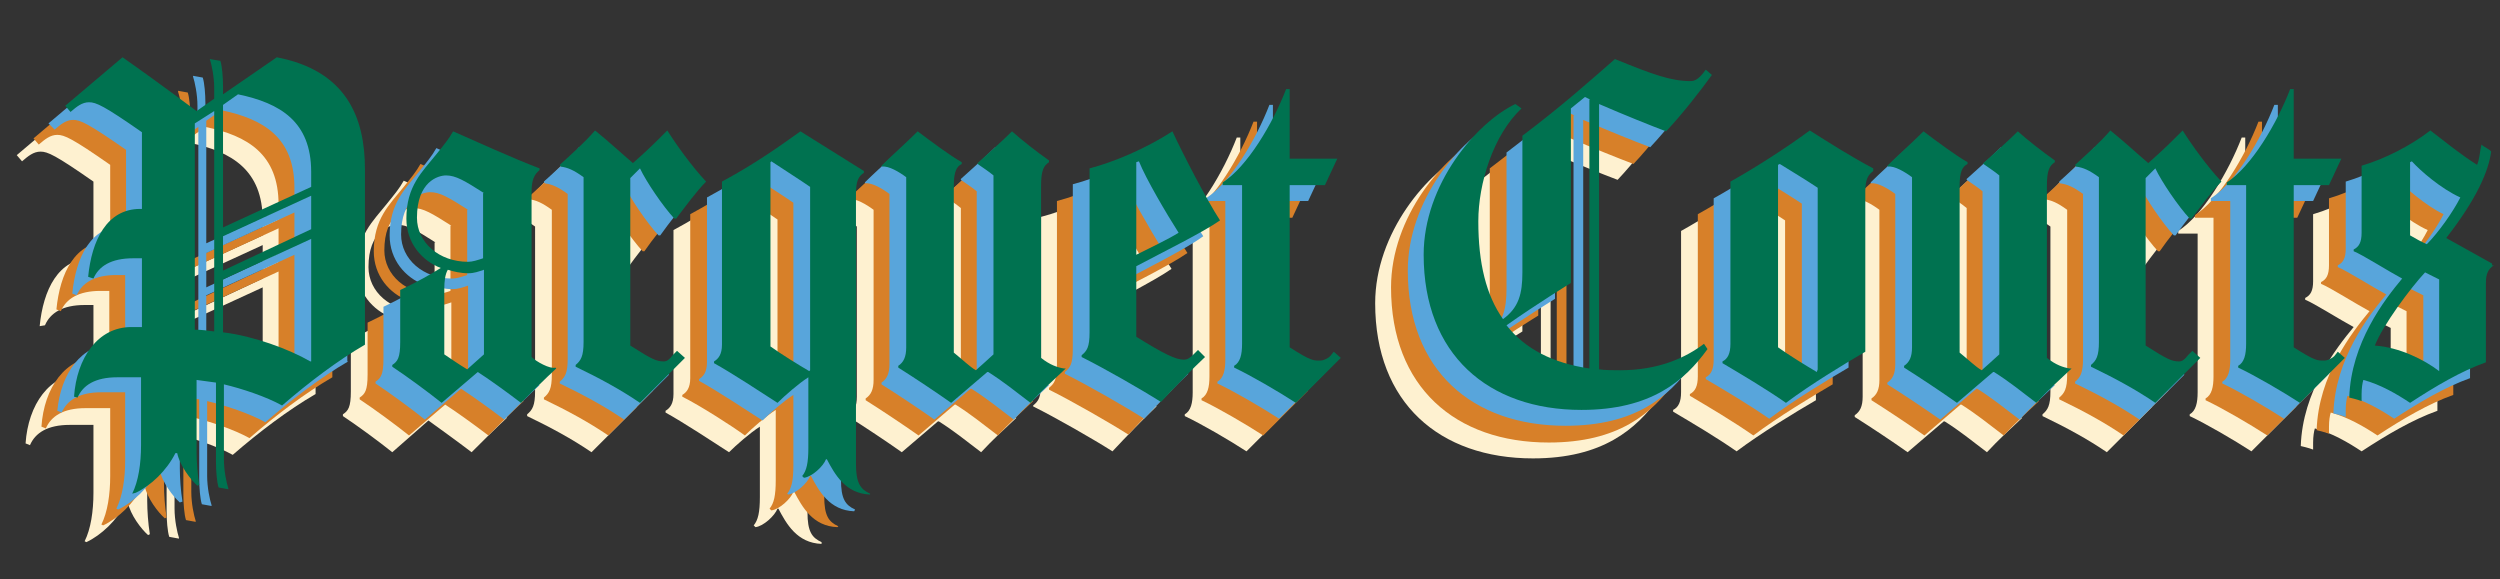 <?xml version="1.0" encoding="utf-8"?>
<!-- Generator: Adobe Illustrator 24.1.0, SVG Export Plug-In . SVG Version: 6.00 Build 0)  -->
<svg version="1.1" id="Layer_1" xmlns="http://www.w3.org/2000/svg" xmlns:xlink="http://www.w3.org/1999/xlink" x="0px" y="0px"
	 viewBox="0 0 283.6 65.7" style="enable-background:new 0 0 283.6 65.7;" xml:space="preserve">
<rect x="0" y="0" width="283.6" height="65.7" fill="#333333" stroke="none"/>
<style type="text/css">
	.st0{enable-background:new    ;}
	.st1{fill:#FEF1D0;}
	.st2{fill:#D78029;}
	.st3{fill:#58A5DB;}
	.st4{fill:#007250;}
</style>
<g class="st0">
	<path class="st1" d="M35.8,44.7c-3.1,1.8-6.4,4.3-9.4,6.9c-1.8-1-4.5-1.9-6.6-2.4v8.5c0,1.3,0.3,2.7,0.5,3.3v0.1l-1.1-0.2
		c-0.2-0.6-0.3-1.9-0.3-2.9v-9c-0.7-0.1-1.4-0.2-2.2-0.3v8.1c0,1.1,0.1,2.6,0.3,3.8l-0.2,0.1c-0.8-0.7-2-2.3-2.3-3.7h-0.2
		c-1,2-2.8,3.7-4.5,4.5l-0.2-0.1c0.7-1.4,1-3.4,1-5.5v-7.7H7.9c-2.5,0-3.9,0.9-4.5,2.3l-0.5-0.2c0.3-4.4,2.7-7.9,6.5-7.9h1.2v-7.8
		h-1c-2.5,0-3.9,0.9-4.5,2.3L4.5,37c0.4-4.1,2.1-7.7,5.9-7.7h0.2v-8.7c-4.3-3-5.2-3.4-6-3.4c-0.8,0-1.4,0.5-2.1,1.1l-0.6-0.7
		l6.5-5.5c2,1.4,4.5,3.2,8.4,6.1l2-1.4v-1.2c0-1.3-0.3-2.7-0.5-3.3v-0.1l1.1,0.2c0.2,0.6,0.3,1.9,0.3,2.9v0.9l6.1-4.2
		c7.8,1.5,10,6.7,10,12.7V44.7z M18.8,18.1l-2.2,1.5v23.4c0.8,0,1.4,0.1,2.2,0.2V18.1z M29.8,26.7V25c0-5.7-3.5-7.8-8.3-8.8
		l-1.7,1.2v13.9L29.8,26.7z M29.8,31.6v-3.8l-10,4.6v3.9L29.8,31.6z M29.8,46.5V32.6l-10,4.6v6c3.4,0.4,7.5,1.9,9.9,3.3L29.8,46.5z"
		/>
	<path class="st1" d="M57.5,47.4c-1.2,1.1-2.9,2.8-4,3.9c-1.7-1.3-3.8-2.8-4.9-3.6l-4.1,3.6c-1.5-1.2-3.8-2.9-5.6-4.1v-0.2
		c0.6-0.4,0.9-0.8,0.9-2.6v-5.9c1.9-0.9,3.5-1.8,4.6-2.5c-2.1-0.8-3.9-2.8-3.9-5.6c0-3.7,1.8-5.3,3.4-7.3c0.8-1,1.4-1.7,1.9-2.6
		c2.5,1.1,6.9,3.1,9.8,4.2v0.2c-0.6,0.5-0.9,1.1-0.9,2.5V46c0.5,0.5,2.1,1.4,2.7,1.2L57.5,47.4z M49.4,27.5c-2.2-1.4-3.2-2-4.3-2
		c-0.9,0-3.3,0.7-3.3,4.8c0,2.8,2.5,5,5.8,5c0.5,0,1.1-0.2,1.7-0.4V27.5z M49.4,45.7v-9.6c-0.6,0.2-1.1,0.4-1.8,0.4
		c-0.8,0-1.7-0.2-2.3-0.4c-0.3,0.5-0.4,1.3-0.4,2.2v7.4c0.9,0.6,1.6,1.1,2.6,1.7L49.4,45.7z"/>
</g>
<g class="st0">
	<path class="st1" d="M71.2,30.4H71c-1.3-1.4-3.2-4.2-3.9-5.7L66,25.8v19c2.5,1.6,3,1.8,3.8,1.8c0.4,0,0.7-0.3,1-0.7l0.5-0.5
		l0.9,0.8c-3.1,3.1-5.1,5.1-5.1,5.1c-2.2-1.5-4.6-2.8-7.3-4.1v-0.2c0.6-0.5,0.9-1,0.9-2.6V25.7c-1.1-0.8-1.8-1.1-2.6-1.2L58,24.3
		c1.2-1.1,2.8-2.5,4-3.9c1.5,1.2,3,2.6,4.3,3.7c1.8-1.6,2.4-2.2,3.9-3.7c1,1.6,2.8,4.1,4.4,5.8C73.5,27.3,72.2,29,71.2,30.4z"/>
</g>
<g class="st0">
	<path class="st1" d="M93.2,61.7c-2.8-0.1-4-2.3-4.9-4h-0.1c-0.3,0.8-1.6,2-2.5,2.1l-0.2-0.2c0.5-0.6,0.7-1.5,0.7-3.2v-8
		c-1.1,0.7-2.7,2.1-3.5,2.9c-1.7-1.1-5.2-3.4-7.2-4.5v-0.2c0.5-0.3,0.9-0.8,0.9-1.9V26.1c3.9-2.1,6.8-4.2,8.9-5.7l7.2,4.5v0.2
		c-0.6,0.4-0.9,0.9-0.9,2.4v30.6c0,2.2,0.5,2.9,1.6,3.4L93.2,61.7z M86.4,47.5V26.7c-1-0.7-3.2-2.1-4.4-2.9l-0.1,0.1v20.9
		c1.1,0.8,3.2,2.1,4.4,2.8L86.4,47.5z"/>
	<path class="st1" d="M115.3,47.4c-1.5,1.4-2.7,2.5-4,3.9c-1.7-1.3-3.2-2.5-4.8-3.5h-0.1l-4.1,3.5c-1.7-1.2-4.1-2.8-6-4v-0.2
		c0.6-0.4,0.9-1,0.9-2.1V25.7c-0.8-0.6-2-1.3-2.7-1.2l-0.1-0.1c1-1,2.8-2.6,4.1-3.9c1.6,1.2,3.6,2.7,5,3.5v0.2
		c-0.6,0.3-0.9,0.9-0.9,2.5v18.8c1,0.8,1.8,1.6,2.5,2c0,0,1.7-1.5,2-1.8V25.4c-0.6-0.5-1.1-0.8-1.8-1.3V24c1-0.9,2.8-2.5,3.9-3.6
		c1,0.9,2.9,2.4,4.2,3.3v0.2c-0.6,0.4-0.9,0.9-0.9,2.7v19.5c1,0.8,1.9,1.1,2.6,1.2L115.3,47.4z"/>
	<path class="st1" d="M123.4,35.8v8c3.2,2,4.5,2.6,5.4,2.6c0.4,0,0.7-0.2,1.1-0.6l0.5-0.5l0.8,0.8c-1.2,1.1-3.7,3.7-5,5.1
		c-2.2-1.4-6.4-3.8-9-5.1V46c0.6-0.5,0.9-0.9,0.9-2.6V24.6c2.7-0.7,6.3-2.2,9.4-4.2c1.2,2.6,3.9,7.8,5.4,10.1
		C130.9,31.9,126.3,34.2,123.4,35.8z M123.6,23.8l-0.3,0.1v10.5c1.6-0.8,3.7-1.8,4.8-2.5C126.8,29.8,124.5,25.8,123.6,23.8z"/>
	<path class="st1" d="M146.5,46.1l-5.1,5.1c-2-1.3-5.1-3.1-7-4V47c0.7-0.4,0.9-1.3,0.9-2.5v-18h-2.2v-0.3c2.8-1.8,5.7-6.7,7.2-10.6
		h0.4v7.9h5.4l-1.4,3h-4v18.4c2.5,1.6,2.7,1.5,3.5,1.5c0.4,0,0.9-0.3,1.1-0.5l0.4-0.5L146.5,46.1z"/>
	<path class="st1" d="M188.7,14c-1.3,1.8-3.4,4.5-5.2,6.4c-1.6-0.6-4.6-1.8-7.6-3.1v30.1c0.6,0.1,1.8,0.1,2.4,0.1
		c4.3,0,7.4-1.4,9.5-3l0.4,0.6c-2.6,3.6-6.4,6.9-14.3,6.9c-10.6,0-17.9-6.3-17.9-17.6c0-8,6-15,10.4-17.1l0.7,0.5
		c-3.2,3-4.9,8.5-4.9,12.8c0,4.8,0.9,8.4,2.8,11.1c1.8-1.3,2.2-2.9,2.2-5.3V21c4.5-3.4,7.4-6,10.5-8.7c4.4,1.8,6.4,2.5,8.6,2.5
		c0.5,0,1-0.3,1.7-1.3L188.7,14z M174.9,16.8l-0.6-0.3l-1.6,1.3v19.8c0,0-3.9,2.4-7.3,4.8c2.1,2.7,5.3,4.3,9.4,4.9V16.8z"/>
	<path class="st1" d="M206.9,24.9c-0.5,0.4-0.9,0.8-0.9,2.3v18.2c-2.4,1.4-6.2,3.7-9,5.8c-2.3-1.6-5-3.2-7.2-4.5v-0.2
		c0.6-0.3,0.9-0.9,0.9-2V26.2c2.7-1.5,6.3-3.8,9-5.8c2.2,1.4,4.9,3.1,7.2,4.3V24.9z M200.7,47.5V26.8c-1.2-0.8-3-1.9-4.3-2.7
		l-0.2,0.1v20.7c1.1,0.8,3.2,2.1,4.4,2.8L200.7,47.5z"/>
	<path class="st1" d="M229.4,47.4c-1.5,1.4-2.7,2.5-4,3.9c-1.7-1.3-3.2-2.5-4.8-3.5h-0.1l-4.1,3.5c-1.7-1.2-4.1-2.8-6-4v-0.2
		c0.6-0.4,0.9-1,0.9-2.1V25.7c-0.8-0.6-2-1.3-2.7-1.2l-0.1-0.1c1-1,2.8-2.6,4.1-3.9c1.6,1.2,3.6,2.7,5,3.5v0.2
		c-0.6,0.3-0.9,0.9-0.9,2.5v18.8c1,0.8,1.8,1.6,2.5,2c0,0,1.7-1.5,2-1.8V25.4c-0.6-0.5-1.1-0.8-1.8-1.3V24c1-0.9,2.8-2.5,3.9-3.6
		c1,0.9,2.9,2.4,4.2,3.3v0.2c-0.6,0.4-0.9,0.9-0.9,2.7v19.5c1,0.8,1.9,1.1,2.6,1.2L229.4,47.4z"/>
	<path class="st1" d="M243.1,30.4h-0.2c-1.3-1.4-3.2-4.2-3.9-5.7l-1.1,1.1v19c2.5,1.6,3,1.8,3.8,1.8c0.4,0,0.7-0.3,1-0.7l0.5-0.5
		l0.9,0.8c-3.1,3.1-5.1,5.1-5.1,5.1c-2.2-1.5-4.6-2.8-7.3-4.1v-0.2c0.6-0.5,0.9-1,0.9-2.6V25.7c-1.1-0.8-1.8-1.1-2.6-1.2l-0.1-0.2
		c1.2-1.1,2.8-2.5,4-3.9c1.5,1.2,3,2.6,4.3,3.7c1.8-1.6,2.4-2.2,3.9-3.7c1,1.6,2.8,4.1,4.4,5.8C245.4,27.3,244.1,29,243.1,30.4z"/>
	<path class="st1" d="M260.5,46.1l-5.1,5.1c-2-1.3-5.1-3.1-7-4V47c0.7-0.4,0.9-1.3,0.9-2.5v-18h-2.2v-0.3c2.8-1.8,5.7-6.7,7.2-10.6
		h0.4v7.9h5.4l-1.4,3h-4v18.4c2.5,1.6,2.7,1.5,3.5,1.5c0.4,0,0.9-0.3,1.1-0.5l0.4-0.5L260.5,46.1z"/>
	<path class="st1" d="M277.4,35.6c-0.6,0.4-0.9,0.9-0.9,2v9c-2.8,1-5.7,2.7-8.6,4.6c-1.5-1-3.4-2.1-5.3-2.6
		c-0.1,0.3-0.2,0.9-0.2,1.6c0,0.3,0,0.8,0,0.8c-0.5-0.2-1.4-0.4-1.4-0.4c0.2-6.2,4-11.1,6-13.5c-1.5-0.8-4.5-2.7-5.5-3.1v-0.2
		c0.6-0.3,0.9-0.8,0.9-1.9v-7.6c2.7-0.8,5.6-2.3,7.8-4c1.7,1.3,3.4,2.7,5.3,3.9c0.3-0.7,0.3-1.5,0.5-2.3c0.3,0.3,0.9,0.5,1.1,0.8
		c-0.3,2.2-1.6,5.3-5.1,9.8l5.2,2.9V35.6z M271.2,47.5V37.2l-1.6-0.8c-1.6,1.7-4.8,6-5.7,8.3c2.8,0.2,5.6,1.6,7.3,2.9L271.2,47.5z
		 M268.1,23.9l-0.2,0.1v8.3c0.5,0.3,1.4,0.8,1.9,1c1.3-1.3,3-3.7,3.8-5.3C271.4,27,269.1,24.9,268.1,23.9z"/>
</g>
<g class="st0">
	<path class="st2" d="M37.7,42.8c-3.1,1.8-6.4,4.3-9.4,6.9c-1.8-1-4.5-1.9-6.6-2.4v8.5c0,1.3,0.3,2.7,0.5,3.3v0.1l-1.1-0.2
		c-0.2-0.6-0.3-1.9-0.3-2.9v-9c-0.7-0.1-1.4-0.2-2.2-0.3v8.1c0,1.1,0.1,2.6,0.3,3.8l-0.2,0.1c-0.8-0.7-2-2.3-2.3-3.7h-0.2
		c-1,2-2.8,3.7-4.5,4.5l-0.2-0.1c0.7-1.4,1-3.4,1-5.5v-7.7H9.7c-2.5,0-3.9,0.9-4.5,2.3l-0.5-0.2c0.3-4.4,2.7-7.9,6.5-7.9h1.2V33h-1
		c-2.5,0-3.9,0.9-4.5,2.3l-0.5-0.2c0.4-4.1,2.1-7.7,5.9-7.7h0.2v-8.7c-4.3-3-5.2-3.4-6-3.4c-0.8,0-1.4,0.5-2.1,1.1l-0.6-0.7l6.5-5.5
		c2,1.4,4.5,3.2,8.4,6.1l2-1.4v-1.2c0-1.3-0.3-2.7-0.5-3.3v-0.1l1.1,0.2c0.2,0.6,0.3,1.9,0.3,2.9v0.9l6.1-4.2
		c7.8,1.5,10,6.7,10,12.7V42.8z M20.6,16.2l-2.2,1.5v23.4c0.8,0,1.4,0.1,2.2,0.2V16.2z M31.6,24.9v-1.7c0-5.7-3.5-7.8-8.3-8.8
		l-1.7,1.2v13.9L31.6,24.9z M31.6,29.7v-3.8l-10,4.6v3.9L31.6,29.7z M31.6,44.7V30.8l-10,4.6v6c3.4,0.4,7.5,1.9,9.9,3.3L31.6,44.7z"
		/>
	<path class="st2" d="M59.4,45.5c-1.2,1.1-2.9,2.8-4,3.9c-1.7-1.3-3.8-2.8-4.9-3.5l-4.1,3.5c-1.5-1.2-3.8-2.9-5.6-4.1v-0.2
		c0.6-0.4,0.9-0.8,0.9-2.6v-5.9c1.9-0.9,3.5-1.8,4.6-2.5c-2.1-0.8-3.9-2.8-3.9-5.6c0-3.7,1.8-5.3,3.4-7.3c0.8-1,1.4-1.7,1.9-2.6
		c2.5,1.1,6.9,3.1,9.8,4.2V23c-0.6,0.5-0.9,1.1-0.9,2.5v18.7c0.5,0.5,2.1,1.4,2.7,1.2L59.4,45.5z M51.2,25.6c-2.2-1.4-3.2-2-4.3-2
		c-0.9,0-3.3,0.7-3.3,4.8c0,2.8,2.5,5,5.8,5c0.5,0,1.1-0.2,1.7-0.4V25.6z M51.2,43.9v-9.6c-0.6,0.2-1.1,0.4-1.8,0.4
		c-0.8,0-1.7-0.2-2.3-0.4c-0.3,0.5-0.4,1.3-0.4,2.2v7.4c0.9,0.6,1.6,1.1,2.6,1.7L51.2,43.9z"/>
</g>
<g class="st0">
	<path class="st2" d="M73.1,28.5h-0.2c-1.3-1.4-3.2-4.2-3.9-5.7l-1.1,1.1v19c2.5,1.6,3,1.8,3.8,1.8c0.4,0,0.7-0.3,1-0.7l0.5-0.5
		l0.9,0.8c-3.1,3.1-5.1,5.1-5.1,5.1c-2.2-1.5-4.6-2.8-7.3-4.1v-0.2c0.6-0.5,0.9-1,0.9-2.6V23.8c-1.1-0.8-1.8-1.1-2.6-1.2l-0.1-0.2
		c1.2-1.1,2.8-2.5,4-3.9c1.5,1.2,3,2.6,4.3,3.7c1.8-1.6,2.4-2.2,3.9-3.7c1,1.6,2.8,4.1,4.4,5.8C75.4,25.4,74,27.2,73.1,28.5z"/>
</g>
<g class="st0">
	<path class="st2" d="M95,59.8c-2.8-0.1-4-2.3-4.9-4h-0.1c-0.3,0.8-1.6,2-2.5,2.1l-0.2-0.2c0.5-0.6,0.7-1.5,0.7-3.2v-8
		c-1.1,0.7-2.7,2.1-3.5,2.9C83,48.3,79.4,46,77.4,45v-0.2c0.5-0.3,0.9-0.8,0.9-1.9V24.3c3.9-2.1,6.8-4.2,8.9-5.7l7.2,4.5v0.2
		c-0.6,0.4-0.9,0.9-0.9,2.4v30.6c0,2.2,0.5,2.9,1.6,3.4L95,59.8z M88.2,45.7V24.9c-1-0.7-3.2-2.1-4.4-2.9l-0.1,0.1V43
		c1.1,0.8,3.2,2.1,4.4,2.8L88.2,45.7z"/>
	<path class="st2" d="M117.2,45.5c-1.5,1.4-2.7,2.5-4,3.9c-1.7-1.3-3.2-2.5-4.8-3.5h-0.1l-4.1,3.5c-1.7-1.2-4.1-2.8-6-4v-0.2
		c0.6-0.4,0.9-1,0.9-2.1V23.8c-0.8-0.6-2-1.3-2.7-1.2l-0.1-0.1c1-1,2.8-2.6,4.1-3.9c1.6,1.2,3.6,2.7,5,3.5v0.2
		c-0.6,0.3-0.9,0.9-0.9,2.5v18.8c1,0.8,1.8,1.6,2.5,2c0,0,1.7-1.5,2-1.8V23.6c-0.6-0.5-1.1-0.8-1.8-1.3v-0.1c1-0.9,2.8-2.5,3.9-3.6
		c1,0.9,2.9,2.4,4.2,3.3v0.2c-0.6,0.4-0.9,0.9-0.9,2.7v19.5c1,0.8,1.9,1.1,2.6,1.2L117.2,45.5z"/>
	<path class="st2" d="M125.2,33.9v8c3.2,2,4.5,2.6,5.4,2.6c0.4,0,0.7-0.2,1.1-0.6l0.5-0.5l0.8,0.8c-1.2,1.1-3.7,3.7-5,5.1
		c-2.2-1.4-6.4-3.8-9-5.1v-0.2c0.6-0.5,0.9-0.9,0.9-2.6V22.8c2.7-0.7,6.3-2.2,9.4-4.2c1.2,2.6,3.9,7.8,5.4,10.1
		C132.7,30.1,128.2,32.3,125.2,33.9z M125.5,22l-0.3,0.1v10.5c1.6-0.8,3.7-1.8,4.8-2.5C128.7,27.9,126.4,24,125.5,22z"/>
	<path class="st2" d="M148.4,44.3l-5.1,5.1c-2-1.3-5.1-3.1-7-4v-0.2c0.7-0.4,0.9-1.3,0.9-2.5v-18H135v-0.3c2.8-1.8,5.7-6.7,7.2-10.6
		h0.4v7.9h5.4l-1.4,3h-4V43c2.5,1.6,2.7,1.5,3.5,1.5c0.4,0,0.9-0.3,1.1-0.5l0.4-0.5L148.4,44.3z"/>
	<path class="st2" d="M190.5,12.2c-1.3,1.8-3.4,4.5-5.2,6.4c-1.6-0.6-4.6-1.8-7.6-3.1v30.1c0.6,0.1,1.8,0.1,2.4,0.1
		c4.3,0,7.4-1.4,9.5-3l0.4,0.6c-2.6,3.6-6.4,6.9-14.3,6.9c-10.6,0-17.9-6.3-17.9-17.6c0-8,6-15,10.4-17.1l0.7,0.5
		c-3.2,3-4.9,8.5-4.9,12.8c0,4.8,0.9,8.4,2.8,11.1c1.8-1.3,2.2-2.9,2.2-5.3V19.1c4.5-3.4,7.4-6,10.5-8.7c4.4,1.8,6.4,2.5,8.6,2.5
		c0.5,0,1-0.3,1.7-1.3L190.5,12.2z M176.7,15l-0.6-0.3l-1.6,1.3v19.8c0,0-3.9,2.4-7.3,4.8c2.1,2.7,5.3,4.3,9.4,4.9V15z"/>
	<path class="st2" d="M208.8,23.1c-0.5,0.4-0.9,0.8-0.9,2.3v18.2c-2.4,1.4-6.2,3.7-9,5.8c-2.3-1.6-5-3.2-7.2-4.5v-0.2
		c0.6-0.3,0.9-0.9,0.9-2V24.3c2.7-1.5,6.3-3.8,9-5.8c2.2,1.4,4.9,3.1,7.2,4.3V23.1z M202.5,45.6V25c-1.2-0.8-3-1.9-4.3-2.7l-0.2,0.1
		V43c1.1,0.8,3.2,2.1,4.4,2.8L202.5,45.6z"/>
	<path class="st2" d="M231.3,45.5c-1.5,1.4-2.7,2.5-4,3.9c-1.7-1.3-3.2-2.5-4.8-3.5h-0.1l-4.1,3.5c-1.7-1.2-4.1-2.8-6-4v-0.2
		c0.6-0.4,0.9-1,0.9-2.1V23.8c-0.8-0.6-2-1.3-2.7-1.2l-0.1-0.1c1-1,2.8-2.6,4.1-3.9c1.6,1.2,3.6,2.7,5,3.5v0.2
		c-0.6,0.3-0.9,0.9-0.9,2.5v18.8c1,0.8,1.8,1.6,2.5,2c0,0,1.7-1.5,2-1.8V23.6c-0.6-0.5-1.1-0.8-1.8-1.3v-0.1c1-0.9,2.8-2.5,3.9-3.6
		c1,0.9,2.9,2.4,4.2,3.3v0.2c-0.6,0.4-0.9,0.9-0.9,2.7v19.5c1,0.8,1.9,1.1,2.6,1.2L231.3,45.5z"/>
	<path class="st2" d="M245,28.5h-0.2c-1.3-1.4-3.2-4.2-3.9-5.7l-1.1,1.1v19c2.5,1.6,3,1.8,3.8,1.8c0.4,0,0.7-0.3,1-0.7l0.5-0.5
		l0.9,0.8c-3.1,3.1-5.1,5.1-5.1,5.1c-2.2-1.5-4.6-2.8-7.3-4.1v-0.2c0.6-0.5,0.9-1,0.9-2.6V23.8c-1.1-0.8-1.8-1.1-2.6-1.2l-0.1-0.2
		c1.2-1.1,2.8-2.5,4-3.9c1.5,1.2,3,2.6,4.3,3.7c1.8-1.6,2.4-2.2,3.9-3.7c1,1.6,2.8,4.1,4.4,5.8C247.3,25.4,245.9,27.2,245,28.5z"/>
	<path class="st2" d="M262.3,44.3l-5.1,5.1c-2-1.3-5.1-3.1-7-4v-0.2c0.7-0.4,0.9-1.3,0.9-2.5v-18H249v-0.3c2.8-1.8,5.7-6.7,7.2-10.6
		h0.4v7.9h5.4l-1.4,3h-4V43c2.5,1.6,2.7,1.5,3.5,1.5c0.4,0,0.9-0.3,1.1-0.5l0.4-0.5L262.3,44.3z"/>
	<path class="st2" d="M279.2,33.8c-0.6,0.4-0.9,0.9-0.9,2v9c-2.8,1-5.7,2.7-8.6,4.6c-1.5-1-3.4-2.1-5.3-2.6
		c-0.1,0.3-0.2,0.9-0.2,1.6c0,0.3,0,0.8,0,0.8c-0.5-0.2-1.4-0.4-1.4-0.4c0.2-6.2,4-11.1,6-13.5c-1.5-0.8-4.5-2.7-5.5-3.1V32
		c0.6-0.3,0.9-0.8,0.9-1.9v-7.6c2.7-0.8,5.6-2.3,7.8-4c1.7,1.3,3.4,2.7,5.3,3.9c0.3-0.7,0.3-1.5,0.5-2.3c0.3,0.3,0.9,0.5,1.1,0.8
		c-0.3,2.2-1.6,5.3-5.1,9.8l5.2,2.9V33.8z M273,45.7V35.3l-1.6-0.8c-1.6,1.7-4.8,6-5.7,8.3c2.8,0.2,5.6,1.6,7.3,2.9L273,45.7z
		 M269.9,22l-0.2,0.1v8.3c0.5,0.3,1.4,0.8,1.9,1c1.3-1.3,3-3.7,3.8-5.3C273.2,25.1,270.9,23.1,269.9,22z"/>
</g>
<g class="st0">
	<path class="st3" d="M39.5,41c-3.1,1.8-6.4,4.3-9.4,6.9c-1.8-1-4.5-1.9-6.6-2.4V54c0,1.3,0.3,2.7,0.5,3.3v0.1l-1.1-0.2
		c-0.2-0.6-0.3-1.9-0.3-2.9v-9c-0.7-0.1-1.4-0.2-2.2-0.3v8.1c0,1.1,0.1,2.6,0.3,3.8L20.4,57c-0.8-0.7-2-2.3-2.3-3.7h-0.2
		c-1,2-2.8,3.7-4.5,4.5l-0.2-0.1c0.7-1.4,1-3.4,1-5.5v-7.7h-2.7c-2.5,0-3.9,0.9-4.5,2.3l-0.5-0.2C6.9,42.4,9.2,39,13,39h1.2v-7.8h-1
		c-2.5,0-3.9,0.9-4.5,2.3l-0.5-0.2c0.4-4.1,2.1-7.7,5.9-7.7h0.2V17c-4.3-3-5.2-3.4-6-3.4c-0.8,0-1.4,0.5-2.1,1.1L5.5,14L12,8.5
		c2,1.4,4.5,3.2,8.4,6.1l2-1.4V12c0-1.3-0.3-2.7-0.5-3.3V8.6l1.1,0.2c0.2,0.6,0.3,1.9,0.3,2.9v0.9l6.1-4.2c7.8,1.5,10,6.7,10,12.7
		V41z M22.5,14.4l-2.2,1.5v23.4c0.8,0,1.4,0.1,2.2,0.2V14.4z M33.4,23v-1.7c0-5.7-3.5-7.8-8.3-8.8l-1.7,1.2v13.9L33.4,23z
		 M33.4,27.9v-3.8l-10,4.6v3.9L33.4,27.9z M33.4,42.9V28.9l-10,4.6v6c3.4,0.4,7.5,1.9,9.9,3.3L33.4,42.9z"/>
	<path class="st3" d="M61.2,43.7c-1.2,1.1-2.9,2.8-4,3.9c-1.7-1.3-3.8-2.8-4.9-3.5l-4.1,3.5c-1.5-1.2-3.8-2.9-5.6-4.1v-0.2
		c0.6-0.4,0.9-0.8,0.9-2.6v-5.9c1.9-0.9,3.5-1.8,4.6-2.5c-2.1-0.8-3.9-2.8-3.9-5.6c0-3.7,1.8-5.3,3.4-7.3c0.8-1,1.4-1.7,1.9-2.6
		c2.5,1.1,6.9,3.1,9.8,4.2v0.2c-0.6,0.5-0.9,1.1-0.9,2.5v18.7c0.5,0.5,2.1,1.4,2.7,1.2L61.2,43.7z M53.1,23.8c-2.2-1.4-3.2-2-4.3-2
		c-0.9,0-3.3,0.7-3.3,4.8c0,2.8,2.5,5,5.8,5c0.5,0,1.1-0.2,1.7-0.4V23.8z M53.1,42v-9.6c-0.6,0.2-1.1,0.4-1.8,0.4
		c-0.8,0-1.7-0.2-2.3-0.4c-0.3,0.5-0.4,1.3-0.4,2.2V42c0.9,0.6,1.6,1.1,2.6,1.7L53.1,42z"/>
</g>
<g class="st0">
	<path class="st3" d="M74.9,26.7h-0.2c-1.3-1.4-3.2-4.2-3.9-5.7l-1.1,1.1v19c2.5,1.6,3,1.8,3.8,1.8c0.4,0,0.7-0.3,1-0.7l0.5-0.5
		l0.9,0.8c-3.1,3.1-5.1,5.1-5.1,5.1c-2.2-1.5-4.6-2.8-7.3-4.1v-0.2c0.6-0.5,0.9-1,0.9-2.6V22c-1.1-0.8-1.8-1.1-2.6-1.2l-0.1-0.2
		c1.2-1.1,2.8-2.5,4-3.9c1.5,1.2,3,2.6,4.3,3.7c1.8-1.6,2.4-2.2,3.9-3.7c1,1.6,2.8,4.1,4.4,5.8C77.2,23.6,75.9,25.3,74.9,26.7z"/>
</g>
<g class="st0">
	<path class="st3" d="M96.9,58c-2.8-0.1-4-2.3-4.9-4h-0.1c-0.3,0.8-1.6,2-2.5,2.1L89.3,56c0.5-0.6,0.7-1.5,0.7-3.2v-8
		c-1.1,0.7-2.7,2.1-3.5,2.9c-1.7-1.1-5.2-3.4-7.2-4.5v-0.2c0.5-0.3,0.9-0.8,0.9-1.9V22.4c3.9-2.1,6.8-4.2,8.9-5.7l7.2,4.5v0.2
		c-0.6,0.4-0.9,0.9-0.9,2.4v30.6c0,2.2,0.5,2.9,1.6,3.4L96.9,58z M90,43.8V23c-1-0.7-3.2-2.1-4.4-2.9l-0.1,0.1v20.9
		c1.1,0.8,3.2,2.1,4.4,2.8L90,43.8z"/>
	<path class="st3" d="M119,43.7c-1.5,1.4-2.7,2.5-4,3.9c-1.7-1.3-3.2-2.5-4.8-3.5h-0.1l-4.1,3.5c-1.7-1.2-4.1-2.8-6-4v-0.2
		c0.6-0.4,0.9-1,0.9-2.1V22c-0.8-0.6-2-1.3-2.7-1.2l-0.1-0.1c1-1,2.8-2.6,4.1-3.9c1.6,1.2,3.6,2.7,5,3.5v0.2
		c-0.6,0.3-0.9,0.9-0.9,2.5v18.8c1,0.8,1.8,1.6,2.5,2c0,0,1.7-1.5,2-1.8V21.7c-0.6-0.5-1.1-0.8-1.8-1.3v-0.1c1-0.9,2.8-2.5,3.9-3.6
		c1,0.9,2.9,2.4,4.2,3.3v0.2c-0.6,0.4-0.9,0.9-0.9,2.7v19.5c1,0.8,1.9,1.1,2.6,1.2L119,43.7z"/>
	<path class="st3" d="M127,32.1v8c3.2,2,4.5,2.6,5.4,2.6c0.4,0,0.7-0.2,1.1-0.6l0.5-0.5l0.8,0.8c-1.2,1.1-3.7,3.7-5,5.1
		c-2.2-1.4-6.4-3.8-9-5.1v-0.2c0.6-0.5,0.9-0.9,0.9-2.6V20.9c2.7-0.7,6.3-2.2,9.4-4.2c1.2,2.6,3.9,7.8,5.4,10.1
		C134.6,28.2,130,30.5,127,32.1z M127.3,20.1l-0.3,0.1v10.5c1.6-0.8,3.7-1.8,4.8-2.5C130.5,26.1,128.2,22.1,127.3,20.1z"/>
	<path class="st3" d="M150.2,42.4l-5.1,5.1c-2-1.3-5.1-3.1-7-4v-0.2c0.7-0.4,0.9-1.3,0.9-2.5v-18h-2.2v-0.3
		c2.8-1.8,5.7-6.7,7.2-10.6h0.4v7.9h5.4l-1.4,3h-4v18.4c2.5,1.6,2.7,1.5,3.5,1.5c0.4,0,0.9-0.3,1.1-0.5l0.4-0.5L150.2,42.4z"/>
	<path class="st3" d="M192.4,10.3c-1.3,1.8-3.4,4.5-5.2,6.4c-1.6-0.6-4.6-1.8-7.6-3.1v30.1c0.6,0.1,1.8,0.1,2.4,0.1
		c4.3,0,7.4-1.4,9.5-3l0.4,0.6c-2.6,3.6-6.4,6.9-14.3,6.9c-10.6,0-17.9-6.3-17.9-17.6c0-8,6-15,10.4-17.1l0.7,0.5
		c-3.2,3-4.9,8.5-4.9,12.8c0,4.8,0.9,8.4,2.8,11.1c1.8-1.3,2.2-2.9,2.2-5.3V17.3c4.5-3.4,7.4-6,10.5-8.7c4.4,1.8,6.4,2.5,8.6,2.5
		c0.5,0,1-0.3,1.7-1.3L192.4,10.3z M178.6,13.1l-0.6-0.3l-1.6,1.3v19.8c0,0-3.9,2.4-7.3,4.8c2.1,2.7,5.3,4.3,9.4,4.9V13.1z"/>
	<path class="st3" d="M210.6,21.2c-0.5,0.4-0.9,0.8-0.9,2.3v18.2c-2.4,1.4-6.2,3.7-9,5.8c-2.3-1.6-5-3.2-7.2-4.5v-0.2
		c0.6-0.3,0.9-0.9,0.9-2V22.5c2.7-1.5,6.3-3.8,9-5.8c2.2,1.4,4.9,3.1,7.2,4.3V21.2z M204.4,43.8V23.1c-1.2-0.8-3-1.9-4.3-2.7
		l-0.2,0.1v20.7c1.1,0.8,3.2,2.1,4.4,2.8L204.4,43.8z"/>
	<path class="st3" d="M233.1,43.7c-1.5,1.4-2.7,2.5-4,3.9c-1.7-1.3-3.2-2.5-4.8-3.5h-0.1l-4.1,3.5c-1.7-1.2-4.1-2.8-6-4v-0.2
		c0.6-0.4,0.9-1,0.9-2.1V22c-0.8-0.6-2-1.3-2.7-1.2l-0.1-0.1c1-1,2.8-2.6,4.1-3.9c1.6,1.2,3.6,2.7,5,3.5v0.2
		c-0.6,0.3-0.9,0.9-0.9,2.5v18.8c1,0.8,1.8,1.6,2.5,2c0,0,1.7-1.5,2-1.8V21.7c-0.6-0.5-1.1-0.8-1.8-1.3v-0.1c1-0.9,2.8-2.5,3.9-3.6
		c1,0.9,2.9,2.4,4.2,3.3v0.2c-0.6,0.4-0.9,0.9-0.9,2.7v19.5c1,0.8,1.9,1.1,2.6,1.2L233.1,43.7z"/>
	<path class="st3" d="M246.8,26.7h-0.2c-1.3-1.4-3.2-4.2-3.9-5.7l-1.1,1.1v19c2.5,1.6,3,1.8,3.8,1.8c0.4,0,0.7-0.3,1-0.7l0.5-0.5
		l0.9,0.8c-3.1,3.1-5.1,5.1-5.1,5.1c-2.2-1.5-4.6-2.8-7.3-4.1v-0.2c0.6-0.5,0.9-1,0.9-2.6V22c-1.1-0.8-1.8-1.1-2.6-1.2l-0.1-0.2
		c1.2-1.1,2.8-2.5,4-3.9c1.5,1.2,3,2.6,4.3,3.7c1.8-1.6,2.4-2.2,3.9-3.7c1,1.6,2.8,4.1,4.4,5.8C249.1,23.6,247.8,25.3,246.8,26.7z"
		/>
	<path class="st3" d="M264.2,42.4l-5.1,5.1c-2-1.3-5.1-3.1-7-4v-0.2c0.7-0.4,0.9-1.3,0.9-2.5v-18h-2.2v-0.3
		c2.8-1.8,5.7-6.7,7.2-10.6h0.4v7.9h5.4l-1.4,3h-4v18.4c2.5,1.6,2.7,1.5,3.5,1.5c0.4,0,0.9-0.3,1.1-0.5l0.4-0.5L264.2,42.4z"/>
	<path class="st3" d="M281.1,31.9c-0.6,0.4-0.9,0.9-0.9,2v9c-2.8,1-5.7,2.7-8.6,4.6c-1.5-1-3.4-2.1-5.3-2.6
		c-0.1,0.3-0.2,0.9-0.2,1.6c0,0.3,0,0.8,0,0.8c-0.5-0.2-1.4-0.4-1.4-0.4c0.2-6.2,4-11.1,6-13.5c-1.5-0.8-4.5-2.7-5.5-3.1v-0.2
		c0.6-0.3,0.9-0.8,0.9-1.9v-7.6c2.7-0.8,5.6-2.3,7.8-4c1.7,1.3,3.4,2.7,5.3,3.9c0.3-0.7,0.3-1.5,0.5-2.3c0.3,0.3,0.9,0.5,1.1,0.8
		c-0.3,2.2-1.6,5.3-5.1,9.8l5.2,2.9V31.9z M274.9,43.8V33.5l-1.6-0.8c-1.6,1.7-4.8,6-5.7,8.3c2.8,0.2,5.6,1.6,7.3,2.9L274.9,43.8z
		 M271.7,20.2l-0.2,0.1v8.3c0.5,0.3,1.4,0.8,1.9,1c1.3-1.3,3-3.7,3.8-5.3C275.1,23.3,272.8,21.2,271.7,20.2z"/>
</g>
<g class="st0">
	<path class="st4" d="M41.4,39.1c-3.1,1.8-6.4,4.3-9.4,6.9c-1.8-1-4.5-1.9-6.6-2.4v8.5c0,1.3,0.3,2.7,0.5,3.3v0.1l-1.1-0.2
		c-0.2-0.6-0.3-1.9-0.3-2.9v-9c-0.7-0.1-1.4-0.2-2.2-0.3v8.1c0,1.1,0.1,2.6,0.3,3.8l-0.2,0.1c-0.8-0.7-2-2.3-2.3-3.7h-0.2
		c-1,2-2.8,3.7-4.5,4.5L15,56c0.7-1.4,1-3.4,1-5.5v-7.7h-2.7c-2.5,0-3.9,0.9-4.5,2.3L8.4,45c0.3-4.4,2.7-7.9,6.5-7.9h1.2v-7.8h-1
		c-2.5,0-3.9,0.9-4.5,2.3L10,31.4c0.4-4.1,2.1-7.7,5.9-7.7h0.2v-8.7c-4.3-3-5.2-3.4-6-3.4c-0.8,0-1.4,0.5-2.1,1.1l-0.6-0.7l6.5-5.5
		c2,1.4,4.5,3.2,8.4,6.1l2-1.4v-1.2c0-1.3-0.3-2.7-0.5-3.3V6.7L25,6.9c0.2,0.6,0.3,1.9,0.3,2.9v0.9l6.1-4.2c7.8,1.5,10,6.7,10,12.7
		V39.1z M24.3,12.6L22.1,14v23.4c0.8,0,1.4,0.1,2.2,0.2V12.6z M35.3,21.2v-1.7c0-5.7-3.5-7.8-8.3-8.8l-1.7,1.2v13.9L35.3,21.2z
		 M35.3,26v-3.8l-10,4.6v3.9L35.3,26z M35.3,41V27.1l-10,4.6v6c3.4,0.4,7.5,1.9,9.9,3.3L35.3,41z"/>
	<path class="st4" d="M63.1,41.8c-1.2,1.1-2.9,2.8-4,3.9c-1.7-1.3-3.8-2.8-4.9-3.5l-4.1,3.5c-1.5-1.2-3.8-2.9-5.6-4.1v-0.2
		c0.6-0.4,0.9-0.8,0.9-2.6v-5.9c1.9-0.9,3.5-1.8,4.6-2.5c-2.1-0.8-3.9-2.8-3.9-5.6c0-3.7,1.8-5.3,3.4-7.3c0.8-1,1.4-1.7,1.9-2.6
		c2.5,1.1,6.9,3.1,9.8,4.2v0.2c-0.6,0.5-0.9,1.1-0.9,2.5v18.7c0.5,0.5,2.1,1.4,2.7,1.2L63.1,41.8z M54.9,21.9c-2.2-1.4-3.2-2-4.3-2
		c-0.9,0-3.3,0.7-3.3,4.8c0,2.8,2.5,5,5.8,5c0.5,0,1.1-0.2,1.7-0.4V21.9z M54.9,40.2v-9.6c-0.6,0.2-1.1,0.4-1.8,0.4
		c-0.8,0-1.7-0.2-2.3-0.4c-0.3,0.5-0.4,1.3-0.4,2.2v7.4c0.9,0.6,1.6,1.1,2.6,1.7L54.9,40.2z"/>
</g>
<g class="st0">
	<path class="st4" d="M76.7,24.8h-0.2c-1.3-1.4-3.2-4.2-3.9-5.7l-1.1,1.1v19c2.5,1.6,3,1.8,3.8,1.8c0.4,0,0.7-0.3,1-0.7l0.5-0.5
		l0.9,0.8c-3.1,3.1-5.1,5.1-5.1,5.1c-2.2-1.5-4.6-2.8-7.3-4.1v-0.2c0.6-0.5,0.9-1,0.9-2.6V20.1c-1.1-0.8-1.8-1.1-2.6-1.2l-0.1-0.2
		c1.2-1.1,2.8-2.5,4-3.9c1.5,1.2,3,2.6,4.3,3.7c1.8-1.6,2.4-2.2,3.9-3.7c1,1.6,2.8,4.1,4.4,5.8C79,21.7,77.7,23.5,76.7,24.8z"/>
</g>
<g class="st0">
	<path class="st4" d="M98.7,56.1c-2.8-0.1-4-2.3-4.9-4h-0.1c-0.3,0.8-1.6,2-2.5,2.1l-0.2-0.2c0.5-0.6,0.7-1.5,0.7-3.2v-8
		c-1.1,0.7-2.7,2.1-3.5,2.9c-1.7-1.1-5.2-3.4-7.2-4.5v-0.2c0.5-0.3,0.9-0.8,0.9-1.9V20.6c3.9-2.1,6.8-4.2,8.9-5.7l7.2,4.5v0.2
		c-0.6,0.4-0.9,0.9-0.9,2.4v30.6c0,2.2,0.5,2.9,1.6,3.4L98.7,56.1z M91.9,42V21.2c-1-0.7-3.2-2.1-4.4-2.9l-0.1,0.1v20.9
		c1.1,0.8,3.2,2.1,4.4,2.8L91.9,42z"/>
	<path class="st4" d="M120.9,41.8c-1.5,1.4-2.7,2.5-4,3.9c-1.7-1.3-3.2-2.5-4.8-3.5h-0.1l-4.1,3.5c-1.7-1.2-4.1-2.8-6-4v-0.2
		c0.6-0.4,0.9-1,0.9-2.1V20.1c-0.8-0.6-2-1.3-2.7-1.2l-0.1-0.1c1-1,2.8-2.6,4.1-3.9c1.6,1.2,3.6,2.7,5,3.5v0.2
		c-0.6,0.3-0.9,0.9-0.9,2.5V40c1,0.8,1.8,1.6,2.5,2c0,0,1.7-1.5,2-1.8V19.9c-0.6-0.5-1.1-0.8-1.8-1.3v-0.1c1-0.9,2.8-2.5,3.9-3.6
		c1,0.9,2.9,2.4,4.2,3.3v0.2c-0.6,0.4-0.9,0.9-0.9,2.7v19.5c1,0.8,1.9,1.1,2.6,1.2L120.9,41.8z"/>
	<path class="st4" d="M128.9,30.2v8c3.2,2,4.5,2.6,5.4,2.6c0.4,0,0.7-0.2,1.1-0.6l0.5-0.5l0.8,0.8c-1.2,1.1-3.7,3.7-5,5.1
		c-2.2-1.4-6.4-3.8-9-5.1v-0.2c0.6-0.5,0.9-0.9,0.9-2.6V19.1c2.7-0.7,6.3-2.2,9.4-4.2c1.2,2.6,3.9,7.8,5.4,10.1
		C136.4,26.4,131.9,28.6,128.9,30.2z M129.2,18.3l-0.3,0.1v10.5c1.6-0.8,3.7-1.8,4.8-2.5C132.3,24.2,130,20.3,129.2,18.3z"/>
	<path class="st4" d="M152.1,40.6l-5.1,5.1c-2-1.3-5.1-3.1-7-4v-0.2c0.7-0.4,0.9-1.3,0.9-2.5V21h-2.2v-0.3c2.8-1.8,5.7-6.7,7.2-10.6
		h0.4v7.9h5.4l-1.4,3h-4v18.4c2.5,1.6,2.7,1.5,3.5,1.5c0.4,0,0.9-0.3,1.1-0.5l0.4-0.5L152.1,40.6z"/>
	<path class="st4" d="M194.2,8.5c-1.3,1.8-3.4,4.5-5.2,6.4c-1.6-0.6-4.6-1.8-7.6-3.1v30.1c0.6,0.1,1.8,0.1,2.4,0.1
		c4.3,0,7.4-1.4,9.5-3l0.4,0.6c-2.6,3.6-6.4,6.9-14.3,6.9c-10.6,0-17.9-6.3-17.9-17.6c0-8,6-15,10.4-17.1l0.7,0.5
		c-3.2,3-4.9,8.5-4.9,12.8c0,4.8,0.9,8.4,2.8,11.1c1.8-1.3,2.2-2.9,2.2-5.3V15.4c4.5-3.4,7.4-6,10.5-8.7c4.4,1.8,6.4,2.5,8.6,2.5
		c0.5,0,1-0.3,1.7-1.3L194.2,8.5z M180.4,11.3l-0.6-0.3l-1.6,1.3v19.8c0,0-3.9,2.4-7.3,4.8c2.1,2.7,5.3,4.3,9.4,4.9V11.3z"/>
	<path class="st4" d="M212.5,19.4c-0.5,0.4-0.9,0.8-0.9,2.3v18.2c-2.4,1.4-6.2,3.7-9,5.8c-2.3-1.6-5-3.2-7.2-4.5V41
		c0.6-0.3,0.9-0.9,0.9-2V20.6c2.7-1.5,6.3-3.8,9-5.8c2.2,1.4,4.9,3.1,7.2,4.3V19.4z M206.2,41.9V21.3c-1.2-0.8-3-1.9-4.3-2.7
		l-0.2,0.1v20.7c1.1,0.8,3.2,2.1,4.4,2.8L206.2,41.9z"/>
	<path class="st4" d="M235,41.8c-1.5,1.4-2.7,2.5-4,3.9c-1.7-1.3-3.2-2.5-4.8-3.5h-0.1l-4.1,3.5c-1.7-1.2-4.1-2.8-6-4v-0.2
		c0.6-0.4,0.9-1,0.9-2.1V20.1c-0.8-0.6-2-1.3-2.7-1.2l-0.1-0.1c1-1,2.8-2.6,4.1-3.9c1.6,1.2,3.6,2.7,5,3.5v0.2
		c-0.6,0.3-0.9,0.9-0.9,2.5V40c1,0.8,1.8,1.6,2.5,2c0,0,1.7-1.5,2-1.8V19.9c-0.6-0.5-1.1-0.8-1.8-1.3v-0.1c1-0.9,2.8-2.5,3.9-3.6
		c1,0.9,2.9,2.4,4.2,3.3v0.2c-0.6,0.4-0.9,0.9-0.9,2.7v19.5c1,0.8,1.9,1.1,2.6,1.2L235,41.8z"/>
	<path class="st4" d="M248.6,24.8h-0.2c-1.3-1.4-3.2-4.2-3.9-5.7l-1.1,1.1v19c2.5,1.6,3,1.8,3.8,1.8c0.4,0,0.7-0.3,1-0.7l0.5-0.5
		l0.9,0.8c-3.1,3.1-5.1,5.1-5.1,5.1c-2.2-1.5-4.6-2.8-7.3-4.1v-0.2c0.6-0.5,0.9-1,0.9-2.6V20.1c-1.1-0.8-1.8-1.1-2.6-1.2l-0.1-0.2
		c1.2-1.1,2.8-2.5,4-3.9c1.5,1.2,3,2.6,4.3,3.7c1.8-1.6,2.4-2.2,3.9-3.7c1,1.6,2.8,4.1,4.4,5.8C250.9,21.7,249.6,23.5,248.6,24.8z"
		/>
	<path class="st4" d="M266,40.6l-5.1,5.1c-2-1.3-5.1-3.1-7-4v-0.2c0.7-0.4,0.9-1.3,0.9-2.5V21h-2.2v-0.3c2.8-1.8,5.7-6.7,7.2-10.6
		h0.4v7.9h5.4l-1.4,3h-4v18.4c2.5,1.6,2.7,1.5,3.5,1.5c0.4,0,0.9-0.3,1.1-0.5l0.4-0.5L266,40.6z"/>
	<path class="st4" d="M282.9,30.1c-0.6,0.4-0.9,0.9-0.9,2v9c-2.8,1-5.7,2.7-8.6,4.6c-1.5-1-3.4-2.1-5.3-2.6
		c-0.1,0.3-0.2,0.9-0.2,1.6c0,0.3,0,0.8,0,0.8c-0.5-0.2-1.4-0.4-1.4-0.4c0.2-6.2,4-11.1,6-13.5c-1.5-0.8-4.5-2.7-5.5-3.1v-0.2
		c0.6-0.3,0.9-0.8,0.9-1.9v-7.6c2.7-0.8,5.6-2.3,7.8-4c1.7,1.3,3.4,2.7,5.3,3.9c0.3-0.7,0.3-1.5,0.5-2.3c0.3,0.3,0.9,0.5,1.1,0.8
		c-0.3,2.2-1.6,5.3-5.1,9.8l5.2,2.9V30.1z M276.7,42V31.7l-1.6-0.8c-1.6,1.7-4.8,6-5.7,8.3c2.8,0.2,5.6,1.6,7.3,2.9L276.7,42z
		 M273.6,18.3l-0.2,0.1v8.3c0.5,0.3,1.4,0.8,1.9,1c1.3-1.3,3-3.7,3.8-5.3C276.9,21.4,274.6,19.4,273.6,18.3z"/>
</g>
</svg>
